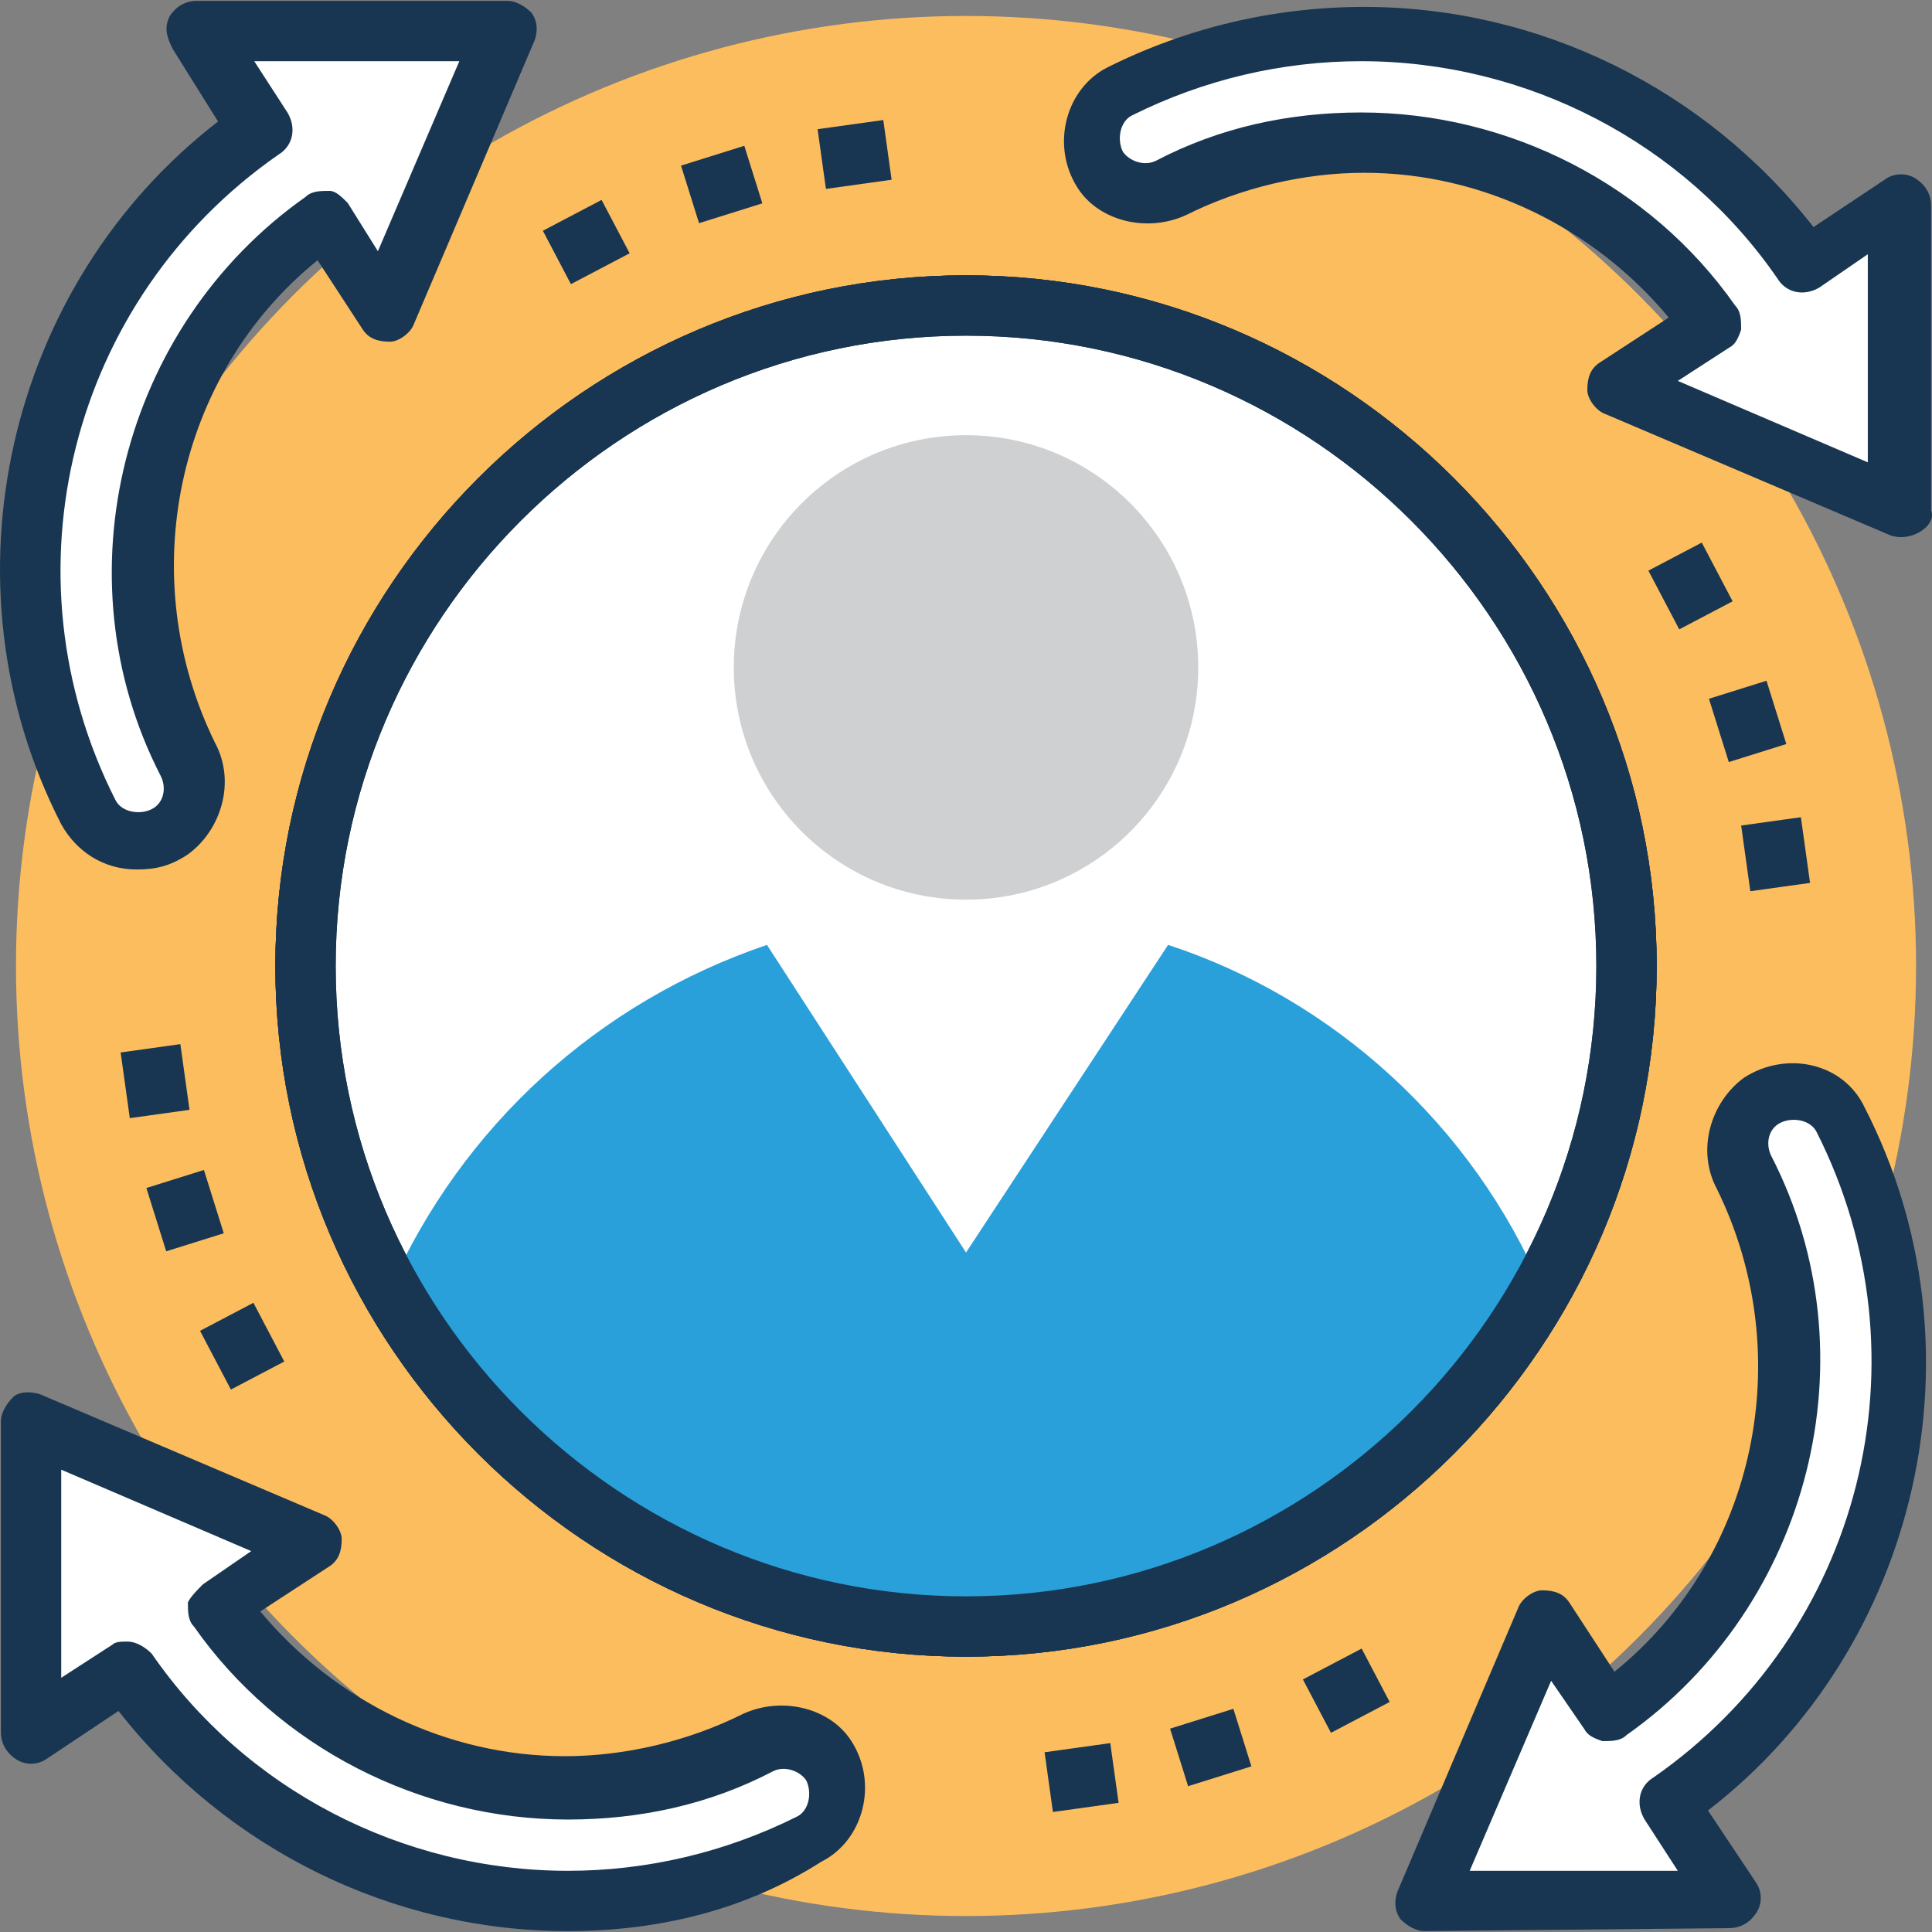 <?xml version="1.0" encoding="iso-8859-1"?>
<!-- Generator: Adobe Illustrator 19.0.0, SVG Export Plug-In . SVG Version: 6.00 Build 0)  -->
<svg version="1.1" id="Capa_1" xmlns="http://www.w3.org/2000/svg" xmlns:xlink="http://www.w3.org/1999/xlink" x="0px" y="0px"
	 viewBox="0 0 504.58 504.58" style="enable-background:new 0 0 504.58 504.58;" xml:space="preserve">
<rect x="0" y="0" width="504.58" height="504.58" fill="#808080" stroke="none"/>
<circle style="fill:#FCBD5E;" cx="252.295" cy="252.29" r="248.123"/>
<circle style="fill:#FFFFFF;" cx="252.295" cy="252.29" r="172.505"/>
<g>
	<path id="SVGCleanerId_0" style="fill:#183651;" d="M252.295,432.672c-99.249,0-180.382-81.132-180.382-180.382
		S153.046,71.909,252.295,71.909s180.382,81.132,180.382,180.382S351.545,432.672,252.295,432.672z M252.295,87.662
		c-90.585,0-164.628,74.043-164.628,164.628s74.043,164.628,164.628,164.628s164.628-74.043,164.628-164.628
		S342.88,87.662,252.295,87.662z"/>
</g>
<circle style="fill:#FFFFFF;" cx="252.295" cy="252.29" r="172.505"/>
<g>
	<path id="SVGCleanerId_0_1_" style="fill:#183651;" d="M252.295,432.672c-99.249,0-180.382-81.132-180.382-180.382
		S153.046,71.909,252.295,71.909s180.382,81.132,180.382,180.382S351.545,432.672,252.295,432.672z M252.295,87.662
		c-90.585,0-164.628,74.043-164.628,164.628s74.043,164.628,164.628,164.628s164.628-74.043,164.628-164.628
		S342.88,87.662,252.295,87.662z"/>
</g>
<path style="fill:#FFFFFF;" d="M446.855,83.724l-25.206,16.542l74.043,31.508V50.641l-25.206,16.542
	C430.314,9.681,353.908-9.224,292.468,22.284c-7.877,3.938-9.452,13.391-4.726,20.48l0,0c3.938,6.302,11.815,7.877,18.905,4.726
	C354.695,23.859,415.348,38.825,446.855,83.724z"/>
<path style="fill:#183651;" d="M493.329,139.65l-74.043-31.508c-2.363-0.788-4.726-3.938-4.726-6.302
	c0-3.151,0.788-5.514,3.151-7.089l18.117-11.815c-19.692-23.631-48.837-37.809-79.557-37.809c-15.754,0-32.295,3.938-46.474,11.028
	c-10.24,4.726-22.843,1.575-28.357-7.089c-7.089-11.028-3.151-25.994,7.877-31.508c20.48-10.24,43.323-15.754,66.954-15.754
	c45.686,0,89.009,21.268,117.366,57.502l18.905-12.603c2.363-1.575,5.514-1.575,7.877,0s3.938,3.938,3.938,7.089v79.557
	C505.932,137.287,498.843,142.013,493.329,139.65z M438.191,99.478l49.625,21.268V66.395l-12.603,8.665
	c-3.938,2.363-8.665,1.575-11.028-2.363c-24.418-35.446-65.378-56.714-108.702-56.714c-20.48,0-40.96,4.726-59.865,14.178
	c-3.151,1.575-3.938,6.302-2.363,9.452c1.575,2.363,5.514,3.938,8.665,2.363c16.542-8.665,34.658-12.603,53.563-12.603
	c38.597,0,75.618,18.905,97.674,50.412c1.575,1.575,1.575,3.938,1.575,6.302c-0.788,2.363-1.575,3.938-3.151,4.726L438.191,99.478z"
	/>
<path style="fill:#FFFFFF;" d="M197.945,456.302c-48.837,24.418-108.702,10.24-140.997-35.446l25.206-16.542L8.111,372.807v81.132
	l25.206-16.542c40.172,57.502,116.578,76.406,178.018,44.898c7.089-3.938,9.452-13.391,4.726-20.48
	C212.911,454.727,205.034,452.364,197.945,456.302z"/>
<path style="fill:#183651;" d="M148.32,504.352L148.32,504.352c-45.686,0-89.009-21.268-117.366-57.502l-18.905,12.603
	c-2.363,1.575-5.514,1.575-7.877,0c-2.363-1.575-3.938-3.938-3.938-7.089v-81.132c0-2.363,1.575-4.726,3.151-6.302
	s4.726-1.575,7.089-0.788l74.043,31.508c2.363,0.788,4.726,3.938,4.726,6.302c0,3.151-0.788,5.514-3.151,7.089l-18.117,11.815
	c19.692,23.631,48.837,37.809,79.557,37.809c15.754,0,32.295-3.938,46.474-11.028c10.24-4.726,22.843-1.575,28.357,7.089
	c7.089,11.028,3.151,25.994-7.877,31.508C194.794,498.838,171.951,504.352,148.32,504.352z M33.317,428.733
	c2.363,0,4.726,1.575,6.302,3.151c24.418,35.446,65.378,56.714,108.702,56.714c20.48,0,40.96-4.726,59.865-14.178
	c3.151-1.575,3.938-6.302,2.363-9.452c-1.575-2.363-5.514-3.938-8.665-2.363c-16.542,8.665-34.658,12.603-53.563,12.603l0,0
	c-38.597,0-75.618-18.905-97.674-50.412c-1.575-1.575-1.575-3.938-1.575-6.302c0.788-1.575,2.363-3.151,3.938-4.726l12.603-8.665
	l-49.625-21.268v54.351l13.391-8.665C30.166,428.733,31.742,428.733,33.317,428.733z"/>
<path style="fill:#FFFFFF;" d="M461.034,287.736L461.034,287.736c-6.302,3.938-7.877,11.815-4.726,18.905
	c24.418,48.837,10.24,108.702-35.446,140.997l-16.542-25.206l-31.508,74.043h81.132l-16.542-25.206
	c57.502-40.172,76.406-116.578,44.898-178.018C477.575,285.373,467.335,283.01,461.034,287.736z"/>
<path style="fill:#183651;" d="M372.025,504.352c-2.363,0-4.726-1.575-6.302-3.151c-1.575-2.363-1.575-4.726-0.788-7.089
	l31.508-74.043c0.788-2.363,3.938-4.726,6.302-4.726c3.151,0,5.514,0.788,7.089,3.151l11.815,18.117
	c37.022-29.932,48.049-82.708,26.782-126.031c-5.514-10.24-1.575-22.843,7.089-29.145c11.028-7.089,25.994-3.938,31.508,7.877
	c32.295,63.015,14.178,140.997-40.96,183.532l12.603,18.905c1.575,2.363,1.575,5.514,0,7.877c-1.575,2.363-3.938,3.938-7.089,3.938
	L372.025,504.352z M405.108,438.973l-21.268,49.625h54.351l-8.665-13.391c-2.363-3.938-1.575-8.665,2.363-11.028
	c54.351-37.809,72.468-109.489,42.535-168.566c-1.575-3.151-6.302-3.938-9.452-2.363s-3.938,5.514-2.363,8.665
	c26.782,51.988,10.24,117.366-37.809,151.237c-1.575,1.575-3.938,1.575-6.302,1.575c-2.363-0.788-3.938-1.575-4.726-3.151
	L405.108,438.973z"/>
<path style="fill:#FFFFFF;" d="M43.557,216.844c6.302-3.938,7.877-11.815,4.726-18.905C23.865,149.102,38.043,89.238,83.729,56.942
	l16.542,25.206l31.508-74.043l-80.345,0l16.542,25.206C10.474,73.484-8.431,149.89,23.077,212.118
	C27.015,219.207,36.468,221.57,43.557,216.844z"/>
<path style="fill:#183651;" d="M35.68,227.084L35.68,227.084c-8.665,0-15.754-4.726-19.692-11.815
	C-16.308,152.253,1.809,74.272,56.948,31.736L45.132,12.832c-1.575-3.151-2.363-5.514-0.788-8.665
	c1.575-2.363,3.938-3.938,7.089-3.938h81.132c2.363,0,4.726,1.575,6.302,3.151c1.575,2.363,1.575,4.726,0.788,7.089l-31.508,74.043
	c-0.788,2.363-3.938,4.726-6.302,4.726c-3.151,0-5.514-0.788-7.089-3.151L82.942,67.97C45.92,97.902,34.892,150.678,56.16,194.001
	c5.514,10.24,1.575,22.843-7.089,29.145C44.345,226.296,40.406,227.084,35.68,227.084z M66.4,15.982l8.665,13.391
	c2.363,3.938,1.575,8.665-2.363,11.028C18.351,78.21,0.234,149.89,30.166,208.967c1.575,3.151,6.302,3.938,9.452,2.363
	c3.151-1.575,3.938-5.514,2.363-8.665C15.2,150.678,31.742,85.299,79.791,51.429c1.575-1.575,3.938-1.575,6.302-1.575
	c1.575,0,3.151,1.575,4.726,3.151l7.877,12.603l21.268-49.625H66.4z"/>
<circle style="fill:#CFD0D1;" cx="252.295" cy="174.309" r="60.652"/>
<path style="fill:#2AA0DA;" d="M402.745,336.573c-29.145,52.775-85.858,88.222-150.449,88.222s-121.305-35.446-150.449-88.222
	c18.905-42.535,54.351-74.831,98.462-89.797l51.988,80.345l52.775-80.345C348.394,260.955,384.628,294.038,402.745,336.573z"/>
<g>
	<path id="SVGCleanerId_0_2_" style="fill:#183651;" d="M252.295,432.672c-99.249,0-180.382-81.132-180.382-180.382
		S153.046,71.909,252.295,71.909s180.382,81.132,180.382,180.382S351.545,432.672,252.295,432.672z M252.295,87.662
		c-90.585,0-164.628,74.043-164.628,164.628s74.043,164.628,164.628,164.628s164.628-74.043,164.628-164.628
		S342.88,87.662,252.295,87.662z"/>
</g>
<g>
	
		<rect x="55.345" y="342.808" transform="matrix(-0.885 0.465 -0.465 -0.885 282.63 633.236)" style="fill:#183651;" width="15.754" height="17.329"/>
	
		<rect x="433.496" y="144.329" transform="matrix(-0.885 0.465 -0.465 -0.885 903.266 83.199)" style="fill:#183651;" width="15.754" height="17.329"/>
	
		<rect x="342.867" y="433.476" transform="matrix(-0.885 0.465 -0.465 -0.885 867.947 668.692)" style="fill:#183651;" width="17.33" height="15.754"/>
	
		<rect x="144.398" y="55.291" transform="matrix(-0.885 0.465 -0.465 -0.885 317.946 47.939)" style="fill:#183651;" width="17.33" height="15.754"/>
	
		<rect x="40.384" y="307.466" transform="matrix(-0.954 0.299 -0.299 -0.954 188.898 603.341)" style="fill:#183651;" width="15.754" height="17.329"/>
	
		<rect x="448.434" y="179.752" transform="matrix(-0.954 0.299 -0.299 -0.954 948.087 231.722)" style="fill:#183651;" width="15.754" height="17.329"/>
	
		<rect x="307.459" y="448.409" transform="matrix(-0.954 0.299 -0.299 -0.954 754.219 797.17)" style="fill:#183651;" width="17.328" height="15.753"/>
	
		<rect x="179.771" y="40.352" transform="matrix(-0.954 0.299 -0.299 -0.954 382.669 37.85)" style="fill:#183651;" width="17.33" height="15.754"/>
	
		<rect x="32.579" y="273.583" transform="matrix(-0.99 0.138 -0.138 -0.99 119.503 556.203)" style="fill:#183651;" width="15.754" height="17.329"/>
	
		<rect x="455.596" y="214.531" transform="matrix(-0.99 0.138 -0.138 -0.99 953.375 380.101)" style="fill:#183651;" width="15.754" height="17.33"/>
	
		<rect x="273.607" y="456.232" transform="matrix(-0.99 0.138 -0.138 -0.99 625.975 884.755)" style="fill:#183651;" width="17.329" height="15.754"/>
	
		<rect x="214.435" y="32.493" transform="matrix(-0.99 0.138 -0.138 -0.99 449.637 49.52)" style="fill:#183651;" width="17.329" height="15.754"/>
</g>
<g>
</g>
<g>
</g>
<g>
</g>
<g>
</g>
<g>
</g>
<g>
</g>
<g>
</g>
<g>
</g>
<g>
</g>
<g>
</g>
<g>
</g>
<g>
</g>
<g>
</g>
<g>
</g>
<g>
</g>
</svg>
